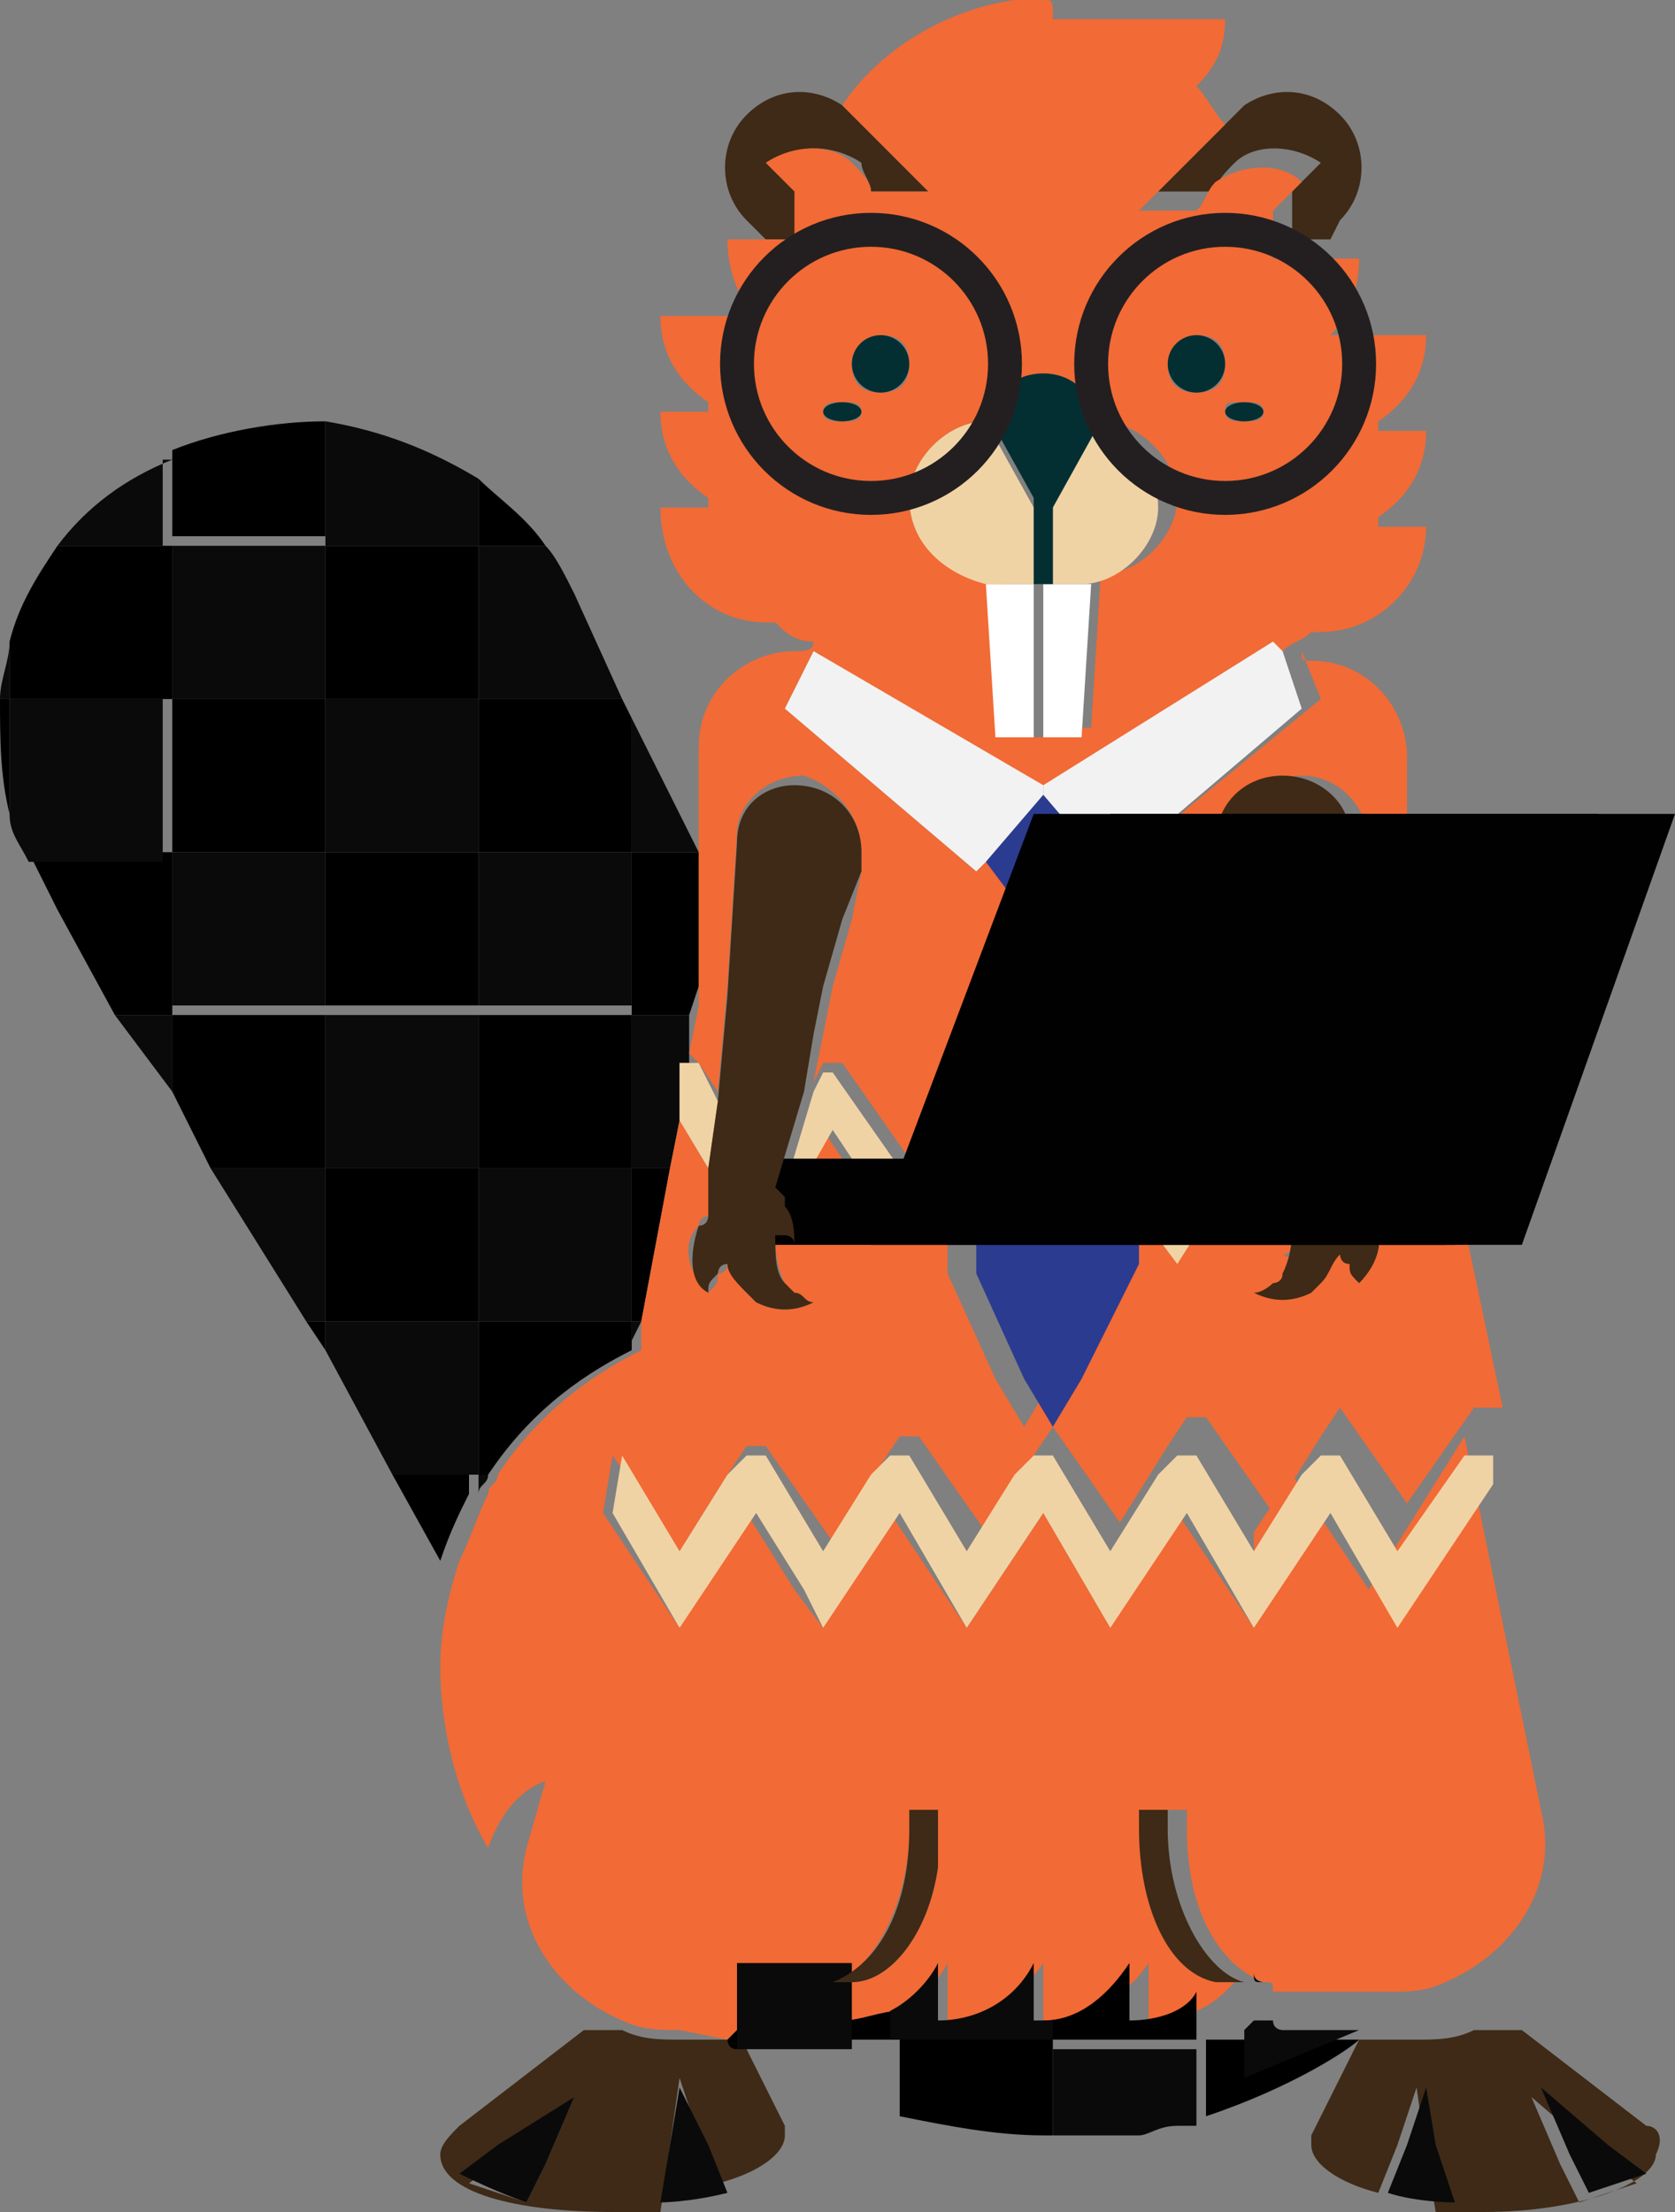 <?xml version="1.0" encoding="utf-8"?>
<!-- Generator: Adobe Illustrator 18.1.1, SVG Export Plug-In . SVG Version: 6.00 Build 0)  -->
<svg version="1.1" id="Layer_1" xmlns="http://www.w3.org/2000/svg" xmlns:xlink="http://www.w3.org/1999/xlink" x="0px" y="0px"
	 viewBox="0 0 17.5 23.1" enable-background="new 0 0 17.5 23.1" xml:space="preserve">
<rect x="0" y="0" width="17.5" height="23.1" fill="#808080" stroke="none"/>
<g>
	<g>
		<path fill="none" d="M14.2,21.3L14.2,21.3L14.2,21.3C14.2,21.3,14.2,21.3,14.2,21.3z"/>
		<rect x="1.8" y="7.3" width="1.6" height="1.6"/>
		<rect x="3.4" y="5.7" width="1.6" height="1.6"/>
		<polygon points="3.4,10.6 1.8,10.6 1.8,11.4 2.2,12.2 3.4,12.2 		"/>
		<polygon points="3.2,13.8 3.4,14.1 3.4,13.8 		"/>
		<path d="M5,15.4H4.1l0.5,0.9c0.1-0.3,0.2-0.5,0.3-0.7V15.4z"/>
		<rect x="3.4" y="12.2" width="1.6" height="1.6"/>
		<rect x="3.4" y="8.9" width="1.6" height="1.6"/>
		<polygon points="6.6,13.8 6.7,13.8 7,12.2 6.6,12.2 		"/>
		<rect x="5" y="10.6" width="1.6" height="1.6"/>
		<path d="M5,13.8v1.6h0.1c0.4-0.6,0.9-1,1.5-1.3l0-0.1v-0.2H5z"/>
		<path d="M3.4,5.7V4.4c-0.5,0-1.1,0.1-1.6,0.3h0c0,0,0,0,0,0v0.9H3.4z"/>
		<polygon points="1.8,8.9 0.3,8.9 0.3,8.9 0.6,9.5 1.2,10.6 1.8,10.6 		"/>
		<path d="M0,7.3c0,0.4,0,0.8,0.1,1.2V7.3H0z"/>
		<path d="M1.8,7.3V5.7H0.6C0.4,6,0.2,6.3,0.1,6.7v0.6H1.8z"/>
		<polygon points="5,8.9 6.6,8.9 6.6,7.5 6.5,7.3 5,7.3 		"/>
		<polygon points="7.2,10.6 7.3,10.3 7.3,10.3 7.3,8.9 6.6,8.9 6.6,10.6 		"/>
		<path d="M5.7,5.7C5.5,5.4,5.2,5.2,5,5v0.7H5.7z"/>
		<path fill="#0A0A0A" d="M5,7.3h1.5L6,6.2C5.9,6,5.8,5.8,5.7,5.7H5V7.3z"/>
		<polygon fill="#0A0A0A" points="7.3,8.9 7.3,8.9 6.6,7.5 6.6,8.9 		"/>
		<rect x="5" y="8.9" fill="#0A0A0A" width="1.6" height="1.6"/>
		<polygon fill="#0A0A0A" points="7.1,11.1 7.2,11.1 7.2,11.1 7.2,11 7.2,10.6 6.6,10.6 6.6,12.2 7,12.2 7.1,11.7 7.1,11.7 		"/>
		<polygon fill="#0A0A0A" points="3.4,12.2 2.2,12.2 3.2,13.8 3.4,13.8 		"/>
		<rect x="5" y="12.2" fill="#0A0A0A" width="1.6" height="1.6"/>
		<polygon fill="#0A0A0A" points="6.6,14 6.7,13.8 6.6,13.8 		"/>
		<polygon fill="#0A0A0A" points="5,13.8 3.4,13.8 3.4,14.1 4.1,15.4 5,15.4 		"/>
		<path fill="#0A0A0A" d="M1.8,4.8C1.3,5,0.9,5.3,0.6,5.7h1.1V4.8z"/>
		<path fill="#0A0A0A" d="M0.1,6.7C0.1,6.9,0,7.1,0,7.3h0.1V6.7z"/>
		<path fill="#0A0A0A" d="M1.8,7.3H0.1v1.2c0,0.2,0.1,0.3,0.2,0.5h1.4V7.3z"/>
		<polygon fill="#0A0A0A" points="1.2,10.6 1.8,11.4 1.8,10.6 		"/>
		<path fill="#0A0A0A" d="M5,5.7V5C4.5,4.7,4,4.5,3.4,4.4v1.3H5z"/>
		<rect x="1.8" y="5.7" fill="#0A0A0A" width="1.6" height="1.6"/>
		<rect x="3.4" y="7.3" fill="#0A0A0A" width="1.6" height="1.6"/>
		<rect x="1.8" y="8.9" fill="#0A0A0A" width="1.6" height="1.6"/>
		<rect x="3.4" y="10.6" fill="#0A0A0A" width="1.6" height="1.6"/>
		<path fill="#0A0A0A" d="M5,15.6c0-0.1,0.1-0.1,0.1-0.2H5V15.6z"/>
		<path fill="#3E2A16" d="M8.4,2.1L8.1,1.7c0.2-0.2,0.6-0.2,0.9,0C9,1.8,9.1,1.9,9.1,2h0.6L8.9,1.2c0,0-0.1-0.1-0.1-0.1
			c-0.3-0.2-0.7-0.2-1,0.1C7.5,1.5,7.5,2,7.8,2.3L8,2.5h0.4L8.4,2.1z"/>
		<path fill="#3E2A16" d="M12.1,2h0.6c0-0.1,0.1-0.2,0.2-0.3c0.2-0.2,0.6-0.2,0.9,0l-0.3,0.3l0,0.5h0.4L14,2.3
			c0.3-0.3,0.3-0.8,0-1.1c-0.3-0.3-0.7-0.3-1-0.1c0,0-0.1,0.1-0.1,0.1L12.1,2z"/>
		<path fill="#F26A35" d="M11.6,9.1L11.5,9l-0.3,0.4l0,0.2l0.1,0.7l0,0.3l0.1,0.7l0.1-0.1h0.2l0.7,1l0.5-0.8l0.2-0.3h0.1h0.1
			l0.1,0.1l-0.2-1l-0.2-0.7l-0.1-0.5l0,0c0-0.1,0-0.2,0-0.2c0-0.4,0.3-0.7,0.7-0.7c0.3,0,0.6,0.2,0.7,0.6l0,0l0.1,1.6l0.1,1.2
			l0.2-0.4h0.1l0-0.1l0,0l-0.1-0.7h0V7.9c0-0.5-0.4-1-1-1h0l0,0c0,0,0,0,0,0h0c-0.1,0-0.1,0-0.1-0.1l0.2,0.5L11.6,9.1z"/>
		<path fill="#F26A35" d="M7.3,10.3L7.3,10.3l0,0.2L7.2,11l0.1,0.1l0,0h0l0.2,0.3l0.1-1.1l0.1-1.6l0,0c0-0.3,0.3-0.6,0.7-0.6
			C8.7,8.2,9,8.5,9,8.9C9,9,9,9,9,9.1l0,0L8.9,9.6l-0.2,0.7l-0.1,0.5l-0.1,0.5l0.1-0.2h0.2l0.7,1l0.5-0.8l0.2-0.3h0.2l0.1,0.1
			l0.1-0.9l0.1-0.7l0-0.2L10.3,9l-0.1,0.1L8.2,7.4l0.3-0.6l2.5,1.5h0l2.4-1.5l0,0c0.1-0.1,0.2-0.1,0.3-0.2c0,0,0,0,0,0
			c0,0,0,0,0.1,0c0.6,0,1.1-0.5,1.1-1.1h-0.5c0,0,0-0.1,0-0.1c0.3-0.2,0.5-0.5,0.5-0.9h-0.5c0,0,0-0.1,0-0.1
			c0.3-0.2,0.5-0.5,0.5-0.9h-1c0,0,0,0,0,0c0.2-0.2,0.3-0.5,0.3-0.8h-0.5h-0.4l0-0.5l0.3-0.3c-0.2-0.2-0.6-0.2-0.9,0
			c-0.1,0.1-0.1,0.2-0.2,0.3h-0.6l0.8-0.8c0,0,0.1-0.1,0.1-0.1c-0.1-0.1-0.2-0.3-0.3-0.4c0.2-0.2,0.3-0.4,0.3-0.7h-1.8
			C11,0,11,0,10.9,0s-0.1,0-0.2,0h-0.1c0,0,0,0,0,0C9.9,0.1,9.2,0.5,8.8,1.1c0,0,0.1,0.1,0.1,0.1L9.7,2H9.1c0-0.1-0.1-0.2-0.2-0.3
			c-0.2-0.2-0.6-0.2-0.9,0l0.3,0.3l0,0.5H8H7.6c0,0.3,0.1,0.6,0.3,0.8c0,0,0,0,0,0h-1c0,0.4,0.2,0.7,0.5,0.9c0,0,0,0.1,0,0.1H6.9
			c0,0.4,0.2,0.7,0.5,0.9c0,0,0,0.1,0,0.1H6.9C6.9,6,7.4,6.5,8,6.5c0,0,0,0,0.1,0c0,0,0,0,0,0c0.1,0.1,0.2,0.2,0.4,0.2
			c0,0.1-0.1,0.1-0.2,0.1h0c0,0,0,0,0,0l0,0c-0.5,0-1,0.4-1,1v1v0V10.3z M13,4.2c0.1,0,0.2,0,0.2,0.1S13.1,4.4,13,4.4
			c-0.1,0-0.2,0-0.2-0.1S12.8,4.2,13,4.2z M12.5,3.5c0.2,0,0.3,0.1,0.3,0.3c0,0.2-0.1,0.3-0.3,0.3s-0.3-0.1-0.3-0.3
			C12.3,3.6,12.4,3.5,12.5,3.5z M10.3,4.4L10.3,4.4L10.3,4.4c0.1-0.3,0.3-0.5,0.6-0.5c0.3,0,0.5,0.2,0.6,0.5c0.4,0,0.8,0.4,0.8,0.8
			c0,0.4-0.4,0.8-0.8,0.8l-0.1,1.6h-0.4V6.1h0v1.6h-0.4l-0.1-1.6C9.9,6,9.5,5.7,9.5,5.2C9.5,4.8,9.9,4.4,10.3,4.4z M9.2,3.5
			c0.2,0,0.3,0.1,0.3,0.3c0,0.2-0.1,0.3-0.3,0.3c-0.2,0-0.3-0.1-0.3-0.3C8.9,3.6,9.1,3.5,9.2,3.5z M8.8,4.2c0.1,0,0.2,0,0.2,0.1
			S8.9,4.4,8.8,4.4s-0.2,0-0.2-0.1S8.7,4.2,8.8,4.2z"/>
		<ellipse fill="#032F33" cx="8.8" cy="4.3" rx="0.2" ry="0.1"/>
		<ellipse fill="#032F33" cx="13" cy="4.3" rx="0.2" ry="0.1"/>
		<circle fill="#032F33" cx="9.2" cy="3.8" r="0.3"/>
		<circle fill="#032F33" cx="12.5" cy="3.8" r="0.3"/>
		<path fill="#FFFFFF" d="M10.3,6.1l0.1,1.6h0.4V6.1L10.3,6.1C10.3,6.1,10.3,6.1,10.3,6.1z"/>
		<path fill="#FFFFFF" d="M10.9,6.1v1.6h0.4l0.1-1.6c0,0,0,0,0,0H10.9z"/>
		<path fill="#F0D3A5" d="M10.3,6.1C10.3,6.1,10.3,6.1,10.3,6.1l0.5,0h0h0.5c0,0,0,0,0,0c0.4,0,0.8-0.4,0.8-0.8
			c0-0.4-0.3-0.8-0.8-0.8c0,0,0,0,0,0L11,5.3v0.8h-0.2V5.3l-0.5-0.9c-0.4,0-0.8,0.4-0.8,0.8C9.5,5.7,9.9,6,10.3,6.1z"/>
		<path fill="#032F33" d="M10.8,6.1H11V5.3l0.5-0.9c0,0,0,0,0,0c-0.1-0.3-0.3-0.5-0.6-0.5c-0.3,0-0.5,0.2-0.6,0.4h0l0,0l0.5,0.9V6.1
			z"/>
		<path fill="#3E2A16" d="M17.2,22.2L17.2,22.2l-1.3-1h-0.5c-0.2,0.1-0.4,0.1-0.6,0.1l-0.6,0l0,0c0,0,0,0,0,0s0,0,0,0l-0.5,1l0,0
			c0,0,0,0.1,0,0.1c0,0.2,0.3,0.4,0.7,0.5l0.2-0.5l0.2-0.6l0.1,0.7l0.1,0.6c0.1,0,0.3,0,0.5,0c1,0,1.8-0.3,1.8-0.6
			C17.4,22.3,17.3,22.2,17.2,22.2z M16.5,23l-0.2-0.4l-0.3-0.7l0.7,0.6l0.4,0.3C16.8,22.9,16.5,23,16.5,23z"/>
		<path fill="#0A0A0A" d="M16.1,21.8l0.3,0.7l0.2,0.4c0,0,0.3-0.1,0.6-0.2l-0.4-0.3L16.1,21.8z"/>
		<path fill="#0A0A0A" d="M14.9,21.8l-0.2,0.6l-0.2,0.5l0,0c0.3,0.1,0.7,0.1,0.7,0.1l0,0L15,22.4L14.9,21.8z"/>
		<path fill="#3E2A16" d="M7.8,21.4C7.8,21.4,7.8,21.4,7.8,21.4C7.8,21.4,7.7,21.4,7.8,21.4L7.8,21.4c-0.2-0.1-0.2-0.1-0.2-0.1
			s0,0,0,0l-0.5,0c-0.2,0-0.4,0-0.6-0.1H6.1l-1.3,1l0,0c-0.1,0.1-0.2,0.2-0.2,0.3c0,0.4,0.8,0.6,1.8,0.6c0.2,0,0.3,0,0.5,0L7,22.4
			l0.1-0.7l0.2,0.6l0.2,0.5c0.4-0.1,0.7-0.3,0.7-0.5c0,0,0-0.1,0-0.1l0,0L7.8,21.4C7.8,21.4,7.8,21.4,7.8,21.4
			C7.8,21.4,7.8,21.4,7.8,21.4z M5.5,23c0,0-0.3-0.1-0.6-0.2l0.4-0.3l0.7-0.6l-0.3,0.7L5.5,23z"/>
		<path fill="#0A0A0A" d="M5.2,22.4l-0.4,0.3C5.2,22.9,5.5,23,5.5,23l0.2-0.4l0.3-0.7L5.2,22.4z"/>
		<path fill="#0A0A0A" d="M7.1,21.8L7,22.4L6.9,23l0,0c0,0,0.3,0,0.7-0.1l0,0l-0.2-0.5L7.1,21.8z"/>
		<path fill="#F26A35" d="M7.6,21.3C7.6,21.3,7.6,21.3,7.6,21.3L7.6,21.3C7.7,21.2,7.7,21.2,7.6,21.3C7.7,21.2,7.7,21.2,7.6,21.3
			c0.1-0.1,0.1-0.1,0.1-0.1c0,0,0,0,0,0c0,0,0,0,0,0v0c0.1,0,0.1-0.1,0.2-0.1c0.2-0.1,0.5-0.3,0.8-0.4c0,0,0,0,0,0
			c0.4-0.1,0.8-0.8,0.8-1.6c0-0.1,0-0.1,0-0.2h0.3c0,0.1,0,0.1,0,0.2c0,0.1,0,0.2,0,0.4c-0.1,0.7-0.5,1.2-0.9,1.2c0,0,0,0-0.1,0v0.4
			C9,21.1,9.2,21,9.4,21c0.2-0.1,0.4-0.3,0.5-0.5v0.6c0.4,0,0.8-0.3,1-0.6v0.6c0.1,0,0.1,0,0.2,0c0.4-0.1,0.7-0.3,0.9-0.6v0.6
			c0.3,0,0.6-0.1,0.8-0.3c0,0,0.1-0.1,0.1-0.1c-0.4-0.1-0.8-0.8-0.8-1.6c0-0.1,0-0.1,0-0.2h0.3c0,0.1,0,0.1,0,0.2
			c0,0.8,0.3,1.4,0.8,1.6c0,0,0,0,0,0c0.1,0,0.1,0,0.1,0.1c0,0,0,0,0,0c0,0,0.1,0,0.1,0c0,0,0,0,0,0c0,0,0.1,0,0.1,0c0,0,0,0,0,0
			c0,0,0,0,0.1,0c0,0,0,0,0,0c0,0,0,0,0.1,0c0,0,0,0,0,0c0,0,0,0,0.1,0c0,0,0,0,0,0c0,0,0,0,0.1,0c0,0,0,0,0,0c0,0,0,0,0,0
			c0,0,0,0,0,0c0,0,0,0,0,0c0,0,0,0,0,0c0,0,0,0,0,0c0,0,0,0,0,0c0,0,0,0,0,0c0,0,0,0,0,0c0,0,0,0,0,0c0,0,0,0,0,0c0,0,0,0,0,0
			c0,0,0,0,0,0c0,0,0,0,0,0h0c0,0,0,0,0,0l0,0l0.6,0c0.2,0,0.4,0,0.6-0.1c0.7-0.3,1.2-1,1-1.8l-0.8-3.9l-1,1.6l-0.8-1.2l-0.4,0.6
			L13.1,17l-0.8-1.2L11.6,17l0,0l-0.7-1.2L10.1,17l-0.8-1.2L8.6,17l-0.3-0.4l-0.5-0.8L7.1,17l-0.8-1.2l0.1-0.6l0.7,1l0.5-0.8
			l0.2-0.3H8l0.7,1l0.5-0.8l0.2-0.3h0.2l0.7,1l0.5-0.8l0.2-0.3h0.1H11l0.7,1l0.5-0.8l0.2-0.3h0.2l0.7,1l0.5-0.8l0.2-0.3H14l0.7,1
			l0.7-1h0.3l-0.8-3.8l0,0.3l-0.4,0.6l0,0.4c0,0,0,0.1,0.1,0.1c0.1,0.3,0.1,0.6-0.1,0.7c0-0.1,0-0.1-0.1-0.2c0,0,0-0.1-0.1-0.1
			c0,0.1-0.1,0.2-0.2,0.3c0,0-0.1,0.1-0.1,0.1c-0.2,0.1-0.4,0.1-0.6,0c0.1,0,0.1-0.1,0.2-0.1c0,0,0.1-0.1,0.1-0.1
			c0.1-0.1,0.1-0.3,0.1-0.5c0,0-0.1,0-0.1,0c0,0-0.1,0-0.1,0.1c0-0.1,0-0.3,0.1-0.4c0,0,0,0,0,0c0,0,0,0,0,0c0,0,0-0.1,0.1-0.1
			l-0.4-0.7l-0.1,0.1L12.4,13l-0.3-0.4l-0.5-0.8l-0.1,0.1l0.1,1c0,0,0,0.1,0,0.1c0,0.1,0,0.1,0,0.2l-0.6,1.2l-0.3,0.5c0,0,0,0,0,0
			c0,0,0,0,0,0l-0.3-0.5l-0.5-1.1c0-0.1,0-0.1,0-0.2c0-0.1,0-0.1,0-0.2l0.1-1l-0.1-0.1l-0.5,0.8L9.4,13l-0.6-0.9l-0.2-0.3l-0.4,0.7
			c0,0,0,0,0,0.1c0,0,0,0,0,0c0,0,0,0,0,0c0.1,0.1,0.1,0.2,0.1,0.4c0,0-0.1,0-0.1-0.1c0,0-0.1,0-0.1,0c0,0.1,0,0.3,0.1,0.5
			c0,0.1,0.1,0.1,0.1,0.1c0,0,0.1,0.1,0.2,0.1c-0.2,0.1-0.4,0.1-0.6,0c0,0-0.1-0.1-0.1-0.1c-0.1-0.1-0.1-0.2-0.2-0.3
			c0,0,0,0.1-0.1,0.1c0,0.1,0,0.1-0.1,0.2c-0.2-0.2-0.3-0.5-0.1-0.7c0,0,0-0.1,0.1-0.1l0-0.5l-0.3-0.5L7,12.2l-0.3,1.6l0,0.2l0,0.1
			c-0.6,0.3-1.1,0.7-1.5,1.3c0,0.1-0.1,0.1-0.1,0.2c-0.1,0.2-0.2,0.5-0.3,0.7c-0.1,0.3-0.2,0.7-0.2,1.1c0,0.7,0.2,1.4,0.5,1.9
			c0.1-0.3,0.3-0.6,0.6-0.7l-0.2,0.7c-0.2,0.8,0.3,1.5,1,1.8c0.2,0.1,0.4,0.1,0.6,0.1L7.6,21.3z"/>
		<polygon fill="#F0D3A5" points="14.6,16.2 14,15.2 13.8,15.2 13.6,15.4 13.1,16.2 12.5,15.2 12.3,15.2 12.1,15.4 11.6,16.2 
			11,15.2 10.9,15.2 10.8,15.2 10.6,15.4 10.1,16.2 9.5,15.2 9.3,15.2 9.1,15.4 8.6,16.2 8,15.2 7.8,15.2 7.6,15.4 7.1,16.2 
			6.5,15.2 6.4,15.8 7.1,17 7.9,15.8 8.4,16.6 8.6,17 9.4,15.8 10.1,17 10.9,15.8 11.6,17 11.6,17 12.4,15.8 13.1,17 13.5,16.4 
			13.9,15.8 14.6,17 15.6,15.5 15.6,15.2 15.3,15.2 		"/>
		<path d="M14.2,21.3C14.2,21.3,14.2,21.3,14.2,21.3C14.2,21.3,14.2,21.3,14.2,21.3l-1.6,0v0.8C13.5,21.8,14.1,21.4,14.2,21.3
			C14.2,21.3,14.2,21.3,14.2,21.3C14.2,21.3,14.2,21.3,14.2,21.3z"/>
		<path d="M7.8,21.4C7.8,21.4,7.8,21.5,7.8,21.4C7.8,21.5,7.8,21.4,7.8,21.4C7.8,21.4,7.8,21.4,7.8,21.4z"/>
		<path d="M11.8,21.1v-0.6c-0.2,0.3-0.5,0.6-0.9,0.6v0.2h1.6v-0.5C12.4,21,12.1,21.1,11.8,21.1z"/>
		<path d="M13.2,20.7c0,0-0.1,0-0.1-0.1l0,0C13.1,20.7,13.1,20.7,13.2,20.7z"/>
		<path d="M14,21.1C14,21.1,14,21.1,14,21.1C14,21.1,14,21.1,14,21.1C14,21.1,14,21.1,14,21.1z"/>
		<path d="M9.4,21.2v0.9c0.5,0.1,1,0.2,1.5,0.2c0,0,0.1,0,0.1,0v-1.1H9.4z"/>
		<path d="M8.8,21.1v-0.4c0,0,0,0,0,0c-0.3,0.1-0.6,0.3-0.8,0.4c-0.1,0-0.2,0.1-0.2,0.1v0.1h1.6V21C9.2,21,9,21.1,8.8,21.1z"/>
		<path d="M7.6,21.3C7.6,21.3,7.6,21.3,7.6,21.3c0,0,0,0.1,0.1,0.1v-0.2L7.6,21.3C7.6,21.3,7.6,21.3,7.6,21.3z"/>
		<path fill="#0A0A0A" d="M14.2,21.2C14.1,21.2,14.1,21.2,14.2,21.2C14.1,21.2,14.1,21.2,14.2,21.2C14.1,21.2,14.1,21.2,14.2,21.2
			C14.1,21.2,14.1,21.2,14.2,21.2C14,21.2,14,21.2,14,21.2c0,0,0,0,0,0c0,0,0,0,0,0c0,0,0,0,0,0c0,0,0,0,0,0c0,0,0,0,0,0
			c0,0,0,0,0,0c0,0,0,0,0,0c0,0,0,0-0.1,0c0,0,0,0,0,0c0,0,0,0-0.1,0c0,0,0,0,0,0c0,0,0,0-0.1,0c0,0,0,0,0,0c0,0,0,0-0.1,0
			c0,0,0,0,0,0c0,0-0.1,0-0.1,0c0,0,0,0,0,0c0,0-0.1,0-0.1,0c0,0,0,0,0,0c0,0-0.1,0-0.1-0.1c0,0-0.1,0-0.1,0c-0.1,0-0.1,0-0.1,0
			c0,0-0.1,0.1-0.1,0.1v0.5L14.2,21.2L14.2,21.2C14.2,21.2,14.2,21.2,14.2,21.2z"/>
		<path fill="#0A0A0A" d="M11,21.2v1.1v0c0,0,0,0,0,0c0.1,0,0.1,0,0.1,0c0,0,0,0,0.1,0c0.1,0,0.1,0,0.2,0c0,0,0,0,0,0
			c0.1,0,0.1,0,0.2,0c0,0,0,0,0.1,0c0,0,0.1,0,0.1,0c0,0,0,0,0.1,0c0.1,0,0.2-0.1,0.4-0.1c0,0,0,0,0,0c0,0,0.1,0,0.1,0c0,0,0,0,0,0
			c0,0,0.1,0,0.1,0c0,0,0,0,0,0v0v-0.8H11z"/>
		<path fill="#0A0A0A" d="M7.7,21.2C7.7,21.2,7.7,21.2,7.7,21.2C7.7,21.2,7.7,21.2,7.7,21.2C7.7,21.2,7.7,21.2,7.7,21.2
			C7.7,21.2,7.7,21.2,7.7,21.2C7.7,21.2,7.7,21.2,7.7,21.2L7.7,21.2L7.7,21.2L7.7,21.2L7.7,21.2z"/>
		<path fill="#0A0A0A" d="M10.8,21.1v-0.6c-0.2,0.4-0.6,0.6-1,0.6v-0.6c-0.1,0.2-0.3,0.4-0.5,0.5v0.3H11v-0.2
			C10.9,21.1,10.9,21.1,10.8,21.1z"/>
		<path fill="#0A0A0A" d="M7.7,21.2v0.2v0c0,0,0,0,0,0c0,0,0,0,0,0c0,0,0,0,0,0c0,0,0,0,0,0c0,0,0,0,0,0c0,0,0,0,0,0c0,0,0,0,0,0
			c0,0,0,0,0,0c0,0,0,0,0,0c0,0,0,0,0,0c0,0,0,0,0,0c0,0,0,0,0.1,0c0,0,0,0,0,0c0,0,0,0,0.1,0c0,0,0,0,0,0c0,0,0,0,0.1,0
			c0,0,0,0,0,0c0,0,0,0,0.1,0c0,0,0,0,0,0c0,0,0,0,0.1,0c0,0,0,0,0,0c0,0,0,0,0.1,0c0,0,0,0,0,0c0,0,0.1,0,0.1,0c0,0,0,0,0,0
			c0,0,0.1,0,0.1,0c0,0,0,0,0,0c0,0,0.1,0,0.1,0c0,0,0,0,0,0c0,0,0.1,0,0.1,0c0,0,0,0,0.1,0c0,0,0.1,0,0.1,0c0,0,0,0,0,0v0v-0.9H7.7
			z"/>
		<polygon fill="#F0D3A5" points="7.3,11.1 7.2,11.1 7.1,11.1 7.1,11.7 7.1,11.7 7.4,12.2 7.5,11.5 		"/>
		<path fill="#F0D3A5" d="M10.3,11.1h-0.2l-0.2,0.3l-0.5,0.8l-0.7-1H8.6l-0.1,0.2l0,0l-0.3,1c0,0,0,0,0.1,0.1l0.4-0.7l0.2,0.3
			L9.4,13l0.3-0.4l0.5-0.8l0.1,0.1L10.3,11.1L10.3,11.1z"/>
		<polygon fill="#F0D3A5" points="14.3,11.5 14.4,12.2 14.8,11.6 14.7,11.3 14.7,11.1 14.7,11.1 14.6,11.1 		"/>
		<path fill="#F0D3A5" d="M13.3,11.3l-0.1-0.1h-0.1h-0.1l-0.2,0.3l-0.5,0.8l-0.7-1h-0.2l-0.1,0.1l0.1,0.4l0,0.3l0.1-0.1l0.5,0.8
			l0.3,0.4l0.7-1.1l0.1-0.1l0.4,0.7c0,0,0,0,0,0L13.3,11.3z"/>
		<path fill="#3E2A16" d="M8.9,20.7c0.4,0,0.8-0.5,0.9-1.2c0-0.1,0-0.2,0-0.4c0-0.1,0-0.1,0-0.2H9.5c0,0.1,0,0.1,0,0.2
			c0,0.8-0.3,1.4-0.8,1.6c0,0,0,0,0,0C8.8,20.7,8.8,20.7,8.9,20.7C8.8,20.7,8.9,20.7,8.9,20.7z"/>
		<path fill="#3E2A16" d="M13,20.7L13,20.7C13,20.7,13,20.7,13,20.7c-0.4-0.1-0.8-0.8-0.8-1.6c0-0.1,0-0.1,0-0.2h-0.3
			c0,0.1,0,0.1,0,0.2c0,0.8,0.3,1.5,0.8,1.6c0,0,0.1,0,0.1,0C12.9,20.7,13,20.7,13,20.7z"/>
		<polygon fill="#2B3C90" points="10.9,8.2 10.9,8.2 10.9,8.3 		"/>
		<path fill="#2B3C90" d="M11.5,11.3l-0.1-0.7l0-0.3l-0.1-0.7l0-0.2L11.5,9l-0.6-0.8L10.3,9l0.3,0.4l0,0.2l-0.1,0.7l-0.1,0.9
			l-0.1,0.7l-0.1,1c0,0.1,0,0.1,0,0.2c0,0.1,0,0.1,0,0.2l0.5,1.1l0.3,0.5c0,0,0,0,0,0c0,0,0,0,0,0l0.3-0.5l0.6-1.2
			c0-0.1,0-0.1,0-0.2c0,0,0-0.1,0-0.1l-0.1-1l0-0.3L11.5,11.3z"/>
		<polygon fill="#F2F2F2" points="10.9,8.2 8.5,6.8 8.2,7.4 10.2,9.1 10.3,9 10.9,8.3 		"/>
		<polygon fill="#F2F2F2" points="10.9,8.2 10.9,8.3 11.5,9 11.6,9.1 13.6,7.4 13.4,6.8 13.4,6.8 13.3,6.7 		"/>
	</g>
	<path fill="#3E2A16" d="M14.2,10.3l-0.1-1.6l0,0c0-0.3-0.3-0.6-0.7-0.6c-0.4,0-0.7,0.3-0.7,0.7c0,0.1,0,0.2,0,0.2l0,0l0.1,0.5
		l0.2,0.7l0.2,1l0.3,1.2c0,0,0,0,0,0c0,0,0,0.1-0.1,0.1c0,0,0,0,0,0c0,0,0,0,0,0c-0.1,0.1-0.1,0.2-0.1,0.4c0,0,0.1,0,0.1-0.1
		c0,0,0.1,0,0.1,0c0,0.1,0,0.3-0.1,0.5c0,0.1-0.1,0.1-0.1,0.1c0,0-0.1,0.1-0.2,0.1c0.2,0.1,0.4,0.1,0.6,0c0,0,0.1-0.1,0.1-0.1
		c0.1-0.1,0.1-0.2,0.2-0.3c0,0,0,0.1,0.1,0.1c0,0.1,0,0.1,0.1,0.2c0.2-0.2,0.3-0.5,0.1-0.7c0,0,0-0.1-0.1-0.1l0-0.4l-0.1-0.7
		L14.2,10.3z"/>
	<circle fill="none" stroke="#231F20" stroke-width="0.354" stroke-miterlimit="10" cx="9.1" cy="3.8" r="1.4"/>
	<circle fill="none" stroke="#231F20" stroke-width="0.354" stroke-miterlimit="10" cx="12.8" cy="3.8" r="1.4"/>
	<g>
		<polygon fill="#010101" points="15.1,13 9.1,13 10.8,8.5 16.7,8.5 		"/>
		<polygon fill="#010101" points="15.9,13 9.9,13 11.6,8.5 17.5,8.5 		"/>
		<rect x="7.7" y="12.1" fill="#010101" width="7.5" height="0.9"/>
	</g>
	<path fill="#3E2A16" d="M8.4,11.4L8.4,11.4l0.1-0.6l0.1-0.5l0.2-0.7L9,9.1l0,0C9,9,9,9,9,8.9c0-0.4-0.3-0.7-0.7-0.7
		C8,8.2,7.7,8.4,7.7,8.8l0,0l-0.1,1.6l-0.1,1.1l-0.1,0.7l0,0.5c0,0,0,0.1-0.1,0.1c-0.1,0.3-0.1,0.6,0.1,0.7c0-0.1,0-0.1,0.1-0.2
		c0,0,0-0.1,0.1-0.1c0,0.1,0.1,0.2,0.2,0.3c0,0,0.1,0.1,0.1,0.1c0.2,0.1,0.4,0.1,0.6,0c-0.1,0-0.1-0.1-0.2-0.1c0,0-0.1-0.1-0.1-0.1
		c-0.1-0.1-0.1-0.3-0.1-0.5c0,0,0.1,0,0.1,0c0,0,0.1,0,0.1,0.1c0-0.1,0-0.3-0.1-0.4c0,0,0,0,0,0c0,0,0,0,0,0c0,0,0,0,0-0.1
		c0,0,0,0-0.1-0.1L8.4,11.4z"/>
</g>
</svg>
